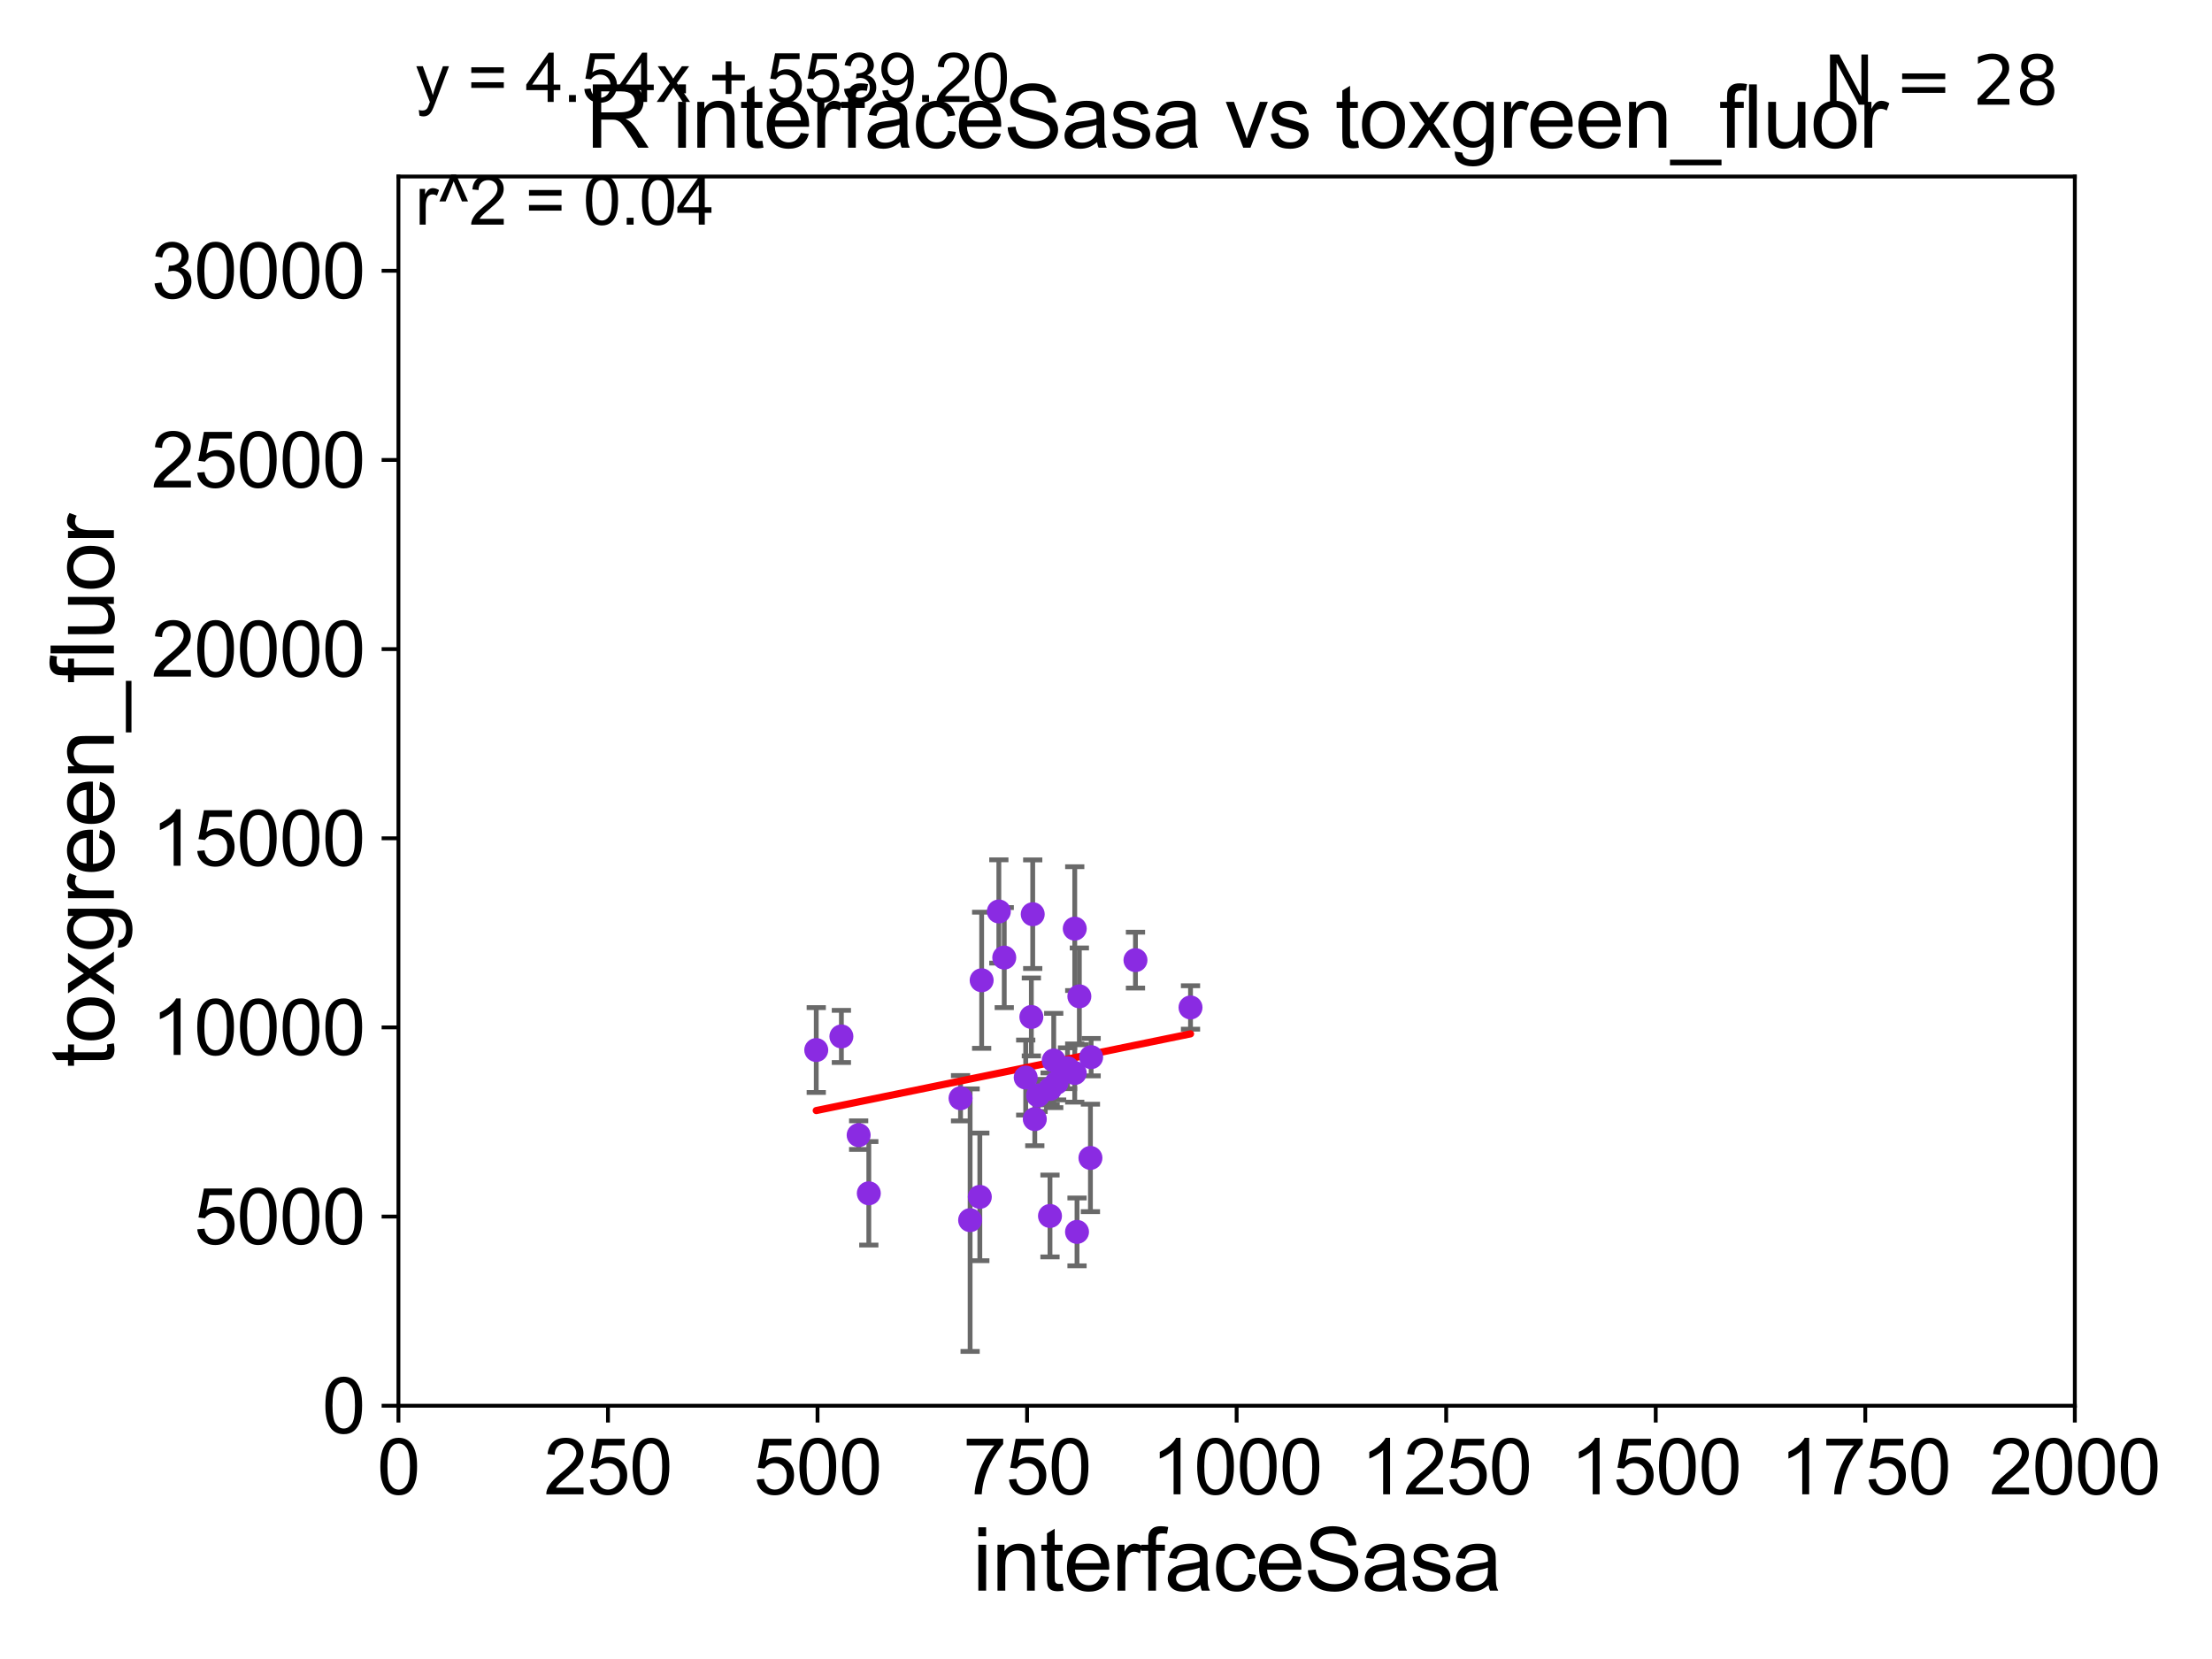 <?xml version="1.0" encoding="utf-8" standalone="no"?>
<!DOCTYPE svg PUBLIC "-//W3C//DTD SVG 1.1//EN"
  "http://www.w3.org/Graphics/SVG/1.1/DTD/svg11.dtd">
<svg xmlns:xlink="http://www.w3.org/1999/xlink" width="460.8pt" height="345.6pt" viewBox="0 0 460.8 345.6" xmlns="http://www.w3.org/2000/svg" version="1.1">
 <defs>
  <style type="text/css">*{stroke-linejoin: round; stroke-linecap: butt}</style>
 </defs>
 <g id="figure_1">
  <g id="patch_1">
   <path d="M 0 345.6 
L 460.8 345.6 
L 460.8 0 
L 0 0 
z
" style="fill: #ffffff"/>
  </g>
  <g id="axes_1">
   <g id="patch_2">
    <path d="M 83 292.84 
L 432.225 292.84 
L 432.225 36.775 
L 83 36.775 
z
" style="fill: #ffffff"/>
   </g>
   <g id="PathCollection_1">
    <defs>
     <path id="m1c6cd715e8" d="M 0 1.118 
C 0.297 1.118 0.581 1 0.791 0.791 
C 1 0.581 1.118 0.297 1.118 0 
C 1.118 -0.297 1 -0.581 0.791 -0.791 
C 0.581 -1 0.297 -1.118 0 -1.118 
C -0.297 -1.118 -0.581 -1 -0.791 -0.791 
C -1 -0.581 -1.118 -0.297 -1.118 0 
C -1.118 0.297 -1 0.581 -0.791 0.791 
C -0.581 1 -0.297 1.118 0 1.118 
z
" style="stroke: #8a2be2"/>
    </defs>
    <g clip-path="url(#p924f2d50e4)">
     <use xlink:href="#m1c6cd715e8" x="213.675" y="224.473" style="fill: #8a2be2; stroke: #8a2be2"/>
     <use xlink:href="#m1c6cd715e8" x="216.245" y="228.204" style="fill: #8a2be2; stroke: #8a2be2"/>
     <use xlink:href="#m1c6cd715e8" x="180.989" y="248.589" style="fill: #8a2be2; stroke: #8a2be2"/>
     <use xlink:href="#m1c6cd715e8" x="178.873" y="236.467" style="fill: #8a2be2; stroke: #8a2be2"/>
     <use xlink:href="#m1c6cd715e8" x="224.85" y="207.556" style="fill: #8a2be2; stroke: #8a2be2"/>
     <use xlink:href="#m1c6cd715e8" x="227.157" y="241.217" style="fill: #8a2be2; stroke: #8a2be2"/>
     <use xlink:href="#m1c6cd715e8" x="218.732" y="253.311" style="fill: #8a2be2; stroke: #8a2be2"/>
     <use xlink:href="#m1c6cd715e8" x="222.384" y="222.533" style="fill: #8a2be2; stroke: #8a2be2"/>
     <use xlink:href="#m1c6cd715e8" x="204.497" y="204.207" style="fill: #8a2be2; stroke: #8a2be2"/>
     <use xlink:href="#m1c6cd715e8" x="236.539" y="200.013" style="fill: #8a2be2; stroke: #8a2be2"/>
     <use xlink:href="#m1c6cd715e8" x="248.005" y="209.873" style="fill: #8a2be2; stroke: #8a2be2"/>
     <use xlink:href="#m1c6cd715e8" x="224.363" y="256.626" style="fill: #8a2be2; stroke: #8a2be2"/>
     <use xlink:href="#m1c6cd715e8" x="170.041" y="218.743" style="fill: #8a2be2; stroke: #8a2be2"/>
     <use xlink:href="#m1c6cd715e8" x="209.205" y="199.482" style="fill: #8a2be2; stroke: #8a2be2"/>
     <use xlink:href="#m1c6cd715e8" x="215.135" y="190.445" style="fill: #8a2be2; stroke: #8a2be2"/>
     <use xlink:href="#m1c6cd715e8" x="223.886" y="223.53" style="fill: #8a2be2; stroke: #8a2be2"/>
     <use xlink:href="#m1c6cd715e8" x="175.276" y="215.907" style="fill: #8a2be2; stroke: #8a2be2"/>
     <use xlink:href="#m1c6cd715e8" x="223.89" y="193.452" style="fill: #8a2be2; stroke: #8a2be2"/>
     <use xlink:href="#m1c6cd715e8" x="204.115" y="249.331" style="fill: #8a2be2; stroke: #8a2be2"/>
     <use xlink:href="#m1c6cd715e8" x="227.303" y="220.224" style="fill: #8a2be2; stroke: #8a2be2"/>
     <use xlink:href="#m1c6cd715e8" x="220.113" y="225.55" style="fill: #8a2be2; stroke: #8a2be2"/>
     <use xlink:href="#m1c6cd715e8" x="202.094" y="254.18" style="fill: #8a2be2; stroke: #8a2be2"/>
     <use xlink:href="#m1c6cd715e8" x="200.099" y="228.781" style="fill: #8a2be2; stroke: #8a2be2"/>
     <use xlink:href="#m1c6cd715e8" x="219.51" y="220.921" style="fill: #8a2be2; stroke: #8a2be2"/>
     <use xlink:href="#m1c6cd715e8" x="208.078" y="189.876" style="fill: #8a2be2; stroke: #8a2be2"/>
     <use xlink:href="#m1c6cd715e8" x="215.568" y="233.126" style="fill: #8a2be2; stroke: #8a2be2"/>
     <use xlink:href="#m1c6cd715e8" x="214.85" y="211.851" style="fill: #8a2be2; stroke: #8a2be2"/>
     <use xlink:href="#m1c6cd715e8" x="218.759" y="226.84" style="fill: #8a2be2; stroke: #8a2be2"/>
    </g>
   </g>
   <g id="matplotlib.axis_1">
    <g id="xtick_1">
     <g id="line2d_1">
      <defs>
       <path id="m8702ef063b" d="M 0 0 
L 0 3.5 
" style="stroke: #000000; stroke-width: 0.8"/>
      </defs>
      <g>
       <use xlink:href="#m8702ef063b" x="83" y="292.84" style="stroke: #000000; stroke-width: 0.8"/>
      </g>
     </g>
     <g id="text_1">
      <!-- 0 -->
      <g transform="translate(78.551 311.293)scale(0.16 -0.16)">
       <defs>
        <path id="ArialMT-30" d="M 266 2259 
Q 266 3072 433 3567 
Q 600 4063 929 4331 
Q 1259 4600 1759 4600 
Q 2128 4600 2406 4451 
Q 2684 4303 2865 4023 
Q 3047 3744 3150 3342 
Q 3253 2941 3253 2259 
Q 3253 1453 3087 958 
Q 2922 463 2592 192 
Q 2263 -78 1759 -78 
Q 1097 -78 719 397 
Q 266 969 266 2259 
z
M 844 2259 
Q 844 1131 1108 757 
Q 1372 384 1759 384 
Q 2147 384 2411 759 
Q 2675 1134 2675 2259 
Q 2675 3391 2411 3762 
Q 2147 4134 1753 4134 
Q 1366 4134 1134 3806 
Q 844 3388 844 2259 
z
" transform="scale(0.016)"/>
       </defs>
       <use xlink:href="#ArialMT-30"/>
      </g>
     </g>
    </g>
    <g id="xtick_2">
     <g id="line2d_2">
      <g>
       <use xlink:href="#m8702ef063b" x="126.653" y="292.84" style="stroke: #000000; stroke-width: 0.8"/>
      </g>
     </g>
     <g id="text_2">
      <!-- 250 -->
      <g transform="translate(113.307 311.293)scale(0.16 -0.16)">
       <defs>
        <path id="ArialMT-32" d="M 3222 541 
L 3222 0 
L 194 0 
Q 188 203 259 391 
Q 375 700 629 1000 
Q 884 1300 1366 1694 
Q 2113 2306 2375 2664 
Q 2638 3022 2638 3341 
Q 2638 3675 2398 3904 
Q 2159 4134 1775 4134 
Q 1369 4134 1125 3890 
Q 881 3647 878 3216 
L 300 3275 
Q 359 3922 746 4261 
Q 1134 4600 1788 4600 
Q 2447 4600 2831 4234 
Q 3216 3869 3216 3328 
Q 3216 3053 3103 2787 
Q 2991 2522 2730 2228 
Q 2469 1934 1863 1422 
Q 1356 997 1212 845 
Q 1069 694 975 541 
L 3222 541 
z
" transform="scale(0.016)"/>
        <path id="ArialMT-35" d="M 266 1200 
L 856 1250 
Q 922 819 1161 601 
Q 1400 384 1738 384 
Q 2144 384 2425 690 
Q 2706 997 2706 1503 
Q 2706 1984 2436 2262 
Q 2166 2541 1728 2541 
Q 1456 2541 1237 2417 
Q 1019 2294 894 2097 
L 366 2166 
L 809 4519 
L 3088 4519 
L 3088 3981 
L 1259 3981 
L 1013 2750 
Q 1425 3038 1878 3038 
Q 2478 3038 2890 2622 
Q 3303 2206 3303 1553 
Q 3303 931 2941 478 
Q 2500 -78 1738 -78 
Q 1113 -78 717 272 
Q 322 622 266 1200 
z
" transform="scale(0.016)"/>
       </defs>
       <use xlink:href="#ArialMT-32"/>
       <use xlink:href="#ArialMT-35" x="55.615"/>
       <use xlink:href="#ArialMT-30" x="111.23"/>
      </g>
     </g>
    </g>
    <g id="xtick_3">
     <g id="line2d_3">
      <g>
       <use xlink:href="#m8702ef063b" x="170.306" y="292.84" style="stroke: #000000; stroke-width: 0.8"/>
      </g>
     </g>
     <g id="text_3">
      <!-- 500 -->
      <g transform="translate(156.96 311.293)scale(0.16 -0.16)">
       <use xlink:href="#ArialMT-35"/>
       <use xlink:href="#ArialMT-30" x="55.615"/>
       <use xlink:href="#ArialMT-30" x="111.23"/>
      </g>
     </g>
    </g>
    <g id="xtick_4">
     <g id="line2d_4">
      <g>
       <use xlink:href="#m8702ef063b" x="213.959" y="292.84" style="stroke: #000000; stroke-width: 0.8"/>
      </g>
     </g>
     <g id="text_4">
      <!-- 750 -->
      <g transform="translate(200.613 311.293)scale(0.16 -0.16)">
       <defs>
        <path id="ArialMT-37" d="M 303 3981 
L 303 4522 
L 3269 4522 
L 3269 4084 
Q 2831 3619 2401 2847 
Q 1972 2075 1738 1259 
Q 1569 684 1522 0 
L 944 0 
Q 953 541 1156 1306 
Q 1359 2072 1739 2783 
Q 2119 3494 2547 3981 
L 303 3981 
z
" transform="scale(0.016)"/>
       </defs>
       <use xlink:href="#ArialMT-37"/>
       <use xlink:href="#ArialMT-35" x="55.615"/>
       <use xlink:href="#ArialMT-30" x="111.23"/>
      </g>
     </g>
    </g>
    <g id="xtick_5">
     <g id="line2d_5">
      <g>
       <use xlink:href="#m8702ef063b" x="257.613" y="292.84" style="stroke: #000000; stroke-width: 0.8"/>
      </g>
     </g>
     <g id="text_5">
      <!-- 1000 -->
      <g transform="translate(239.817 311.293)scale(0.16 -0.16)">
       <defs>
        <path id="ArialMT-31" d="M 2384 0 
L 1822 0 
L 1822 3584 
Q 1619 3391 1289 3197 
Q 959 3003 697 2906 
L 697 3450 
Q 1169 3672 1522 3987 
Q 1875 4303 2022 4600 
L 2384 4600 
L 2384 0 
z
" transform="scale(0.016)"/>
       </defs>
       <use xlink:href="#ArialMT-31"/>
       <use xlink:href="#ArialMT-30" x="55.615"/>
       <use xlink:href="#ArialMT-30" x="111.23"/>
       <use xlink:href="#ArialMT-30" x="166.846"/>
      </g>
     </g>
    </g>
    <g id="xtick_6">
     <g id="line2d_6">
      <g>
       <use xlink:href="#m8702ef063b" x="301.266" y="292.84" style="stroke: #000000; stroke-width: 0.8"/>
      </g>
     </g>
     <g id="text_6">
      <!-- 1250 -->
      <g transform="translate(283.471 311.293)scale(0.16 -0.16)">
       <use xlink:href="#ArialMT-31"/>
       <use xlink:href="#ArialMT-32" x="55.615"/>
       <use xlink:href="#ArialMT-35" x="111.23"/>
       <use xlink:href="#ArialMT-30" x="166.846"/>
      </g>
     </g>
    </g>
    <g id="xtick_7">
     <g id="line2d_7">
      <g>
       <use xlink:href="#m8702ef063b" x="344.919" y="292.84" style="stroke: #000000; stroke-width: 0.8"/>
      </g>
     </g>
     <g id="text_7">
      <!-- 1500 -->
      <g transform="translate(327.124 311.293)scale(0.16 -0.16)">
       <use xlink:href="#ArialMT-31"/>
       <use xlink:href="#ArialMT-35" x="55.615"/>
       <use xlink:href="#ArialMT-30" x="111.23"/>
       <use xlink:href="#ArialMT-30" x="166.846"/>
      </g>
     </g>
    </g>
    <g id="xtick_8">
     <g id="line2d_8">
      <g>
       <use xlink:href="#m8702ef063b" x="388.572" y="292.84" style="stroke: #000000; stroke-width: 0.8"/>
      </g>
     </g>
     <g id="text_8">
      <!-- 1750 -->
      <g transform="translate(370.777 311.293)scale(0.16 -0.16)">
       <use xlink:href="#ArialMT-31"/>
       <use xlink:href="#ArialMT-37" x="55.615"/>
       <use xlink:href="#ArialMT-35" x="111.23"/>
       <use xlink:href="#ArialMT-30" x="166.846"/>
      </g>
     </g>
    </g>
    <g id="xtick_9">
     <g id="line2d_9">
      <g>
       <use xlink:href="#m8702ef063b" x="432.225" y="292.84" style="stroke: #000000; stroke-width: 0.8"/>
      </g>
     </g>
     <g id="text_9">
      <!-- 2000 -->
      <g transform="translate(414.43 311.293)scale(0.16 -0.16)">
       <use xlink:href="#ArialMT-32"/>
       <use xlink:href="#ArialMT-30" x="55.615"/>
       <use xlink:href="#ArialMT-30" x="111.23"/>
       <use xlink:href="#ArialMT-30" x="166.846"/>
      </g>
     </g>
    </g>
    <g id="text_10">
     <!-- interfaceSasa -->
     <g transform="translate(202.583 331.357)scale(0.18 -0.18)">
      <defs>
       <path id="ArialMT-69" d="M 425 3934 
L 425 4581 
L 988 4581 
L 988 3934 
L 425 3934 
z
M 425 0 
L 425 3319 
L 988 3319 
L 988 0 
L 425 0 
z
" transform="scale(0.016)"/>
       <path id="ArialMT-6e" d="M 422 0 
L 422 3319 
L 928 3319 
L 928 2847 
Q 1294 3394 1984 3394 
Q 2284 3394 2536 3286 
Q 2788 3178 2913 3003 
Q 3038 2828 3088 2588 
Q 3119 2431 3119 2041 
L 3119 0 
L 2556 0 
L 2556 2019 
Q 2556 2363 2490 2533 
Q 2425 2703 2258 2804 
Q 2091 2906 1866 2906 
Q 1506 2906 1245 2678 
Q 984 2450 984 1813 
L 984 0 
L 422 0 
z
" transform="scale(0.016)"/>
       <path id="ArialMT-74" d="M 1650 503 
L 1731 6 
Q 1494 -44 1306 -44 
Q 1000 -44 831 53 
Q 663 150 594 308 
Q 525 466 525 972 
L 525 2881 
L 113 2881 
L 113 3319 
L 525 3319 
L 525 4141 
L 1084 4478 
L 1084 3319 
L 1650 3319 
L 1650 2881 
L 1084 2881 
L 1084 941 
Q 1084 700 1114 631 
Q 1144 563 1211 522 
Q 1278 481 1403 481 
Q 1497 481 1650 503 
z
" transform="scale(0.016)"/>
       <path id="ArialMT-65" d="M 2694 1069 
L 3275 997 
Q 3138 488 2766 206 
Q 2394 -75 1816 -75 
Q 1088 -75 661 373 
Q 234 822 234 1631 
Q 234 2469 665 2931 
Q 1097 3394 1784 3394 
Q 2450 3394 2872 2941 
Q 3294 2488 3294 1666 
Q 3294 1616 3291 1516 
L 816 1516 
Q 847 969 1125 678 
Q 1403 388 1819 388 
Q 2128 388 2347 550 
Q 2566 713 2694 1069 
z
M 847 1978 
L 2700 1978 
Q 2663 2397 2488 2606 
Q 2219 2931 1791 2931 
Q 1403 2931 1139 2672 
Q 875 2413 847 1978 
z
" transform="scale(0.016)"/>
       <path id="ArialMT-72" d="M 416 0 
L 416 3319 
L 922 3319 
L 922 2816 
Q 1116 3169 1280 3281 
Q 1444 3394 1641 3394 
Q 1925 3394 2219 3213 
L 2025 2691 
Q 1819 2813 1613 2813 
Q 1428 2813 1281 2702 
Q 1134 2591 1072 2394 
Q 978 2094 978 1738 
L 978 0 
L 416 0 
z
" transform="scale(0.016)"/>
       <path id="ArialMT-66" d="M 556 0 
L 556 2881 
L 59 2881 
L 59 3319 
L 556 3319 
L 556 3672 
Q 556 4006 616 4169 
Q 697 4388 901 4523 
Q 1106 4659 1475 4659 
Q 1713 4659 2000 4603 
L 1916 4113 
Q 1741 4144 1584 4144 
Q 1328 4144 1222 4034 
Q 1116 3925 1116 3625 
L 1116 3319 
L 1763 3319 
L 1763 2881 
L 1116 2881 
L 1116 0 
L 556 0 
z
" transform="scale(0.016)"/>
       <path id="ArialMT-61" d="M 2588 409 
Q 2275 144 1986 34 
Q 1697 -75 1366 -75 
Q 819 -75 525 192 
Q 231 459 231 875 
Q 231 1119 342 1320 
Q 453 1522 633 1644 
Q 813 1766 1038 1828 
Q 1203 1872 1538 1913 
Q 2219 1994 2541 2106 
Q 2544 2222 2544 2253 
Q 2544 2597 2384 2738 
Q 2169 2928 1744 2928 
Q 1347 2928 1158 2789 
Q 969 2650 878 2297 
L 328 2372 
Q 403 2725 575 2942 
Q 747 3159 1072 3276 
Q 1397 3394 1825 3394 
Q 2250 3394 2515 3294 
Q 2781 3194 2906 3042 
Q 3031 2891 3081 2659 
Q 3109 2516 3109 2141 
L 3109 1391 
Q 3109 606 3145 398 
Q 3181 191 3288 0 
L 2700 0 
Q 2613 175 2588 409 
z
M 2541 1666 
Q 2234 1541 1622 1453 
Q 1275 1403 1131 1340 
Q 988 1278 909 1158 
Q 831 1038 831 891 
Q 831 666 1001 516 
Q 1172 366 1500 366 
Q 1825 366 2078 508 
Q 2331 650 2450 897 
Q 2541 1088 2541 1459 
L 2541 1666 
z
" transform="scale(0.016)"/>
       <path id="ArialMT-63" d="M 2588 1216 
L 3141 1144 
Q 3050 572 2676 248 
Q 2303 -75 1759 -75 
Q 1078 -75 664 370 
Q 250 816 250 1647 
Q 250 2184 428 2587 
Q 606 2991 970 3192 
Q 1334 3394 1763 3394 
Q 2303 3394 2647 3120 
Q 2991 2847 3088 2344 
L 2541 2259 
Q 2463 2594 2264 2762 
Q 2066 2931 1784 2931 
Q 1359 2931 1093 2626 
Q 828 2322 828 1663 
Q 828 994 1084 691 
Q 1341 388 1753 388 
Q 2084 388 2306 591 
Q 2528 794 2588 1216 
z
" transform="scale(0.016)"/>
       <path id="ArialMT-53" d="M 288 1472 
L 859 1522 
Q 900 1178 1048 958 
Q 1197 738 1509 602 
Q 1822 466 2213 466 
Q 2559 466 2825 569 
Q 3091 672 3220 851 
Q 3350 1031 3350 1244 
Q 3350 1459 3225 1620 
Q 3100 1781 2813 1891 
Q 2628 1963 1997 2114 
Q 1366 2266 1113 2400 
Q 784 2572 623 2826 
Q 463 3081 463 3397 
Q 463 3744 659 4045 
Q 856 4347 1234 4503 
Q 1613 4659 2075 4659 
Q 2584 4659 2973 4495 
Q 3363 4331 3572 4012 
Q 3781 3694 3797 3291 
L 3216 3247 
Q 3169 3681 2898 3903 
Q 2628 4125 2100 4125 
Q 1550 4125 1298 3923 
Q 1047 3722 1047 3438 
Q 1047 3191 1225 3031 
Q 1400 2872 2139 2705 
Q 2878 2538 3153 2413 
Q 3553 2228 3743 1945 
Q 3934 1663 3934 1294 
Q 3934 928 3725 604 
Q 3516 281 3123 101 
Q 2731 -78 2241 -78 
Q 1619 -78 1198 103 
Q 778 284 539 648 
Q 300 1013 288 1472 
z
" transform="scale(0.016)"/>
       <path id="ArialMT-73" d="M 197 991 
L 753 1078 
Q 800 744 1014 566 
Q 1228 388 1613 388 
Q 2000 388 2187 545 
Q 2375 703 2375 916 
Q 2375 1106 2209 1216 
Q 2094 1291 1634 1406 
Q 1016 1563 777 1677 
Q 538 1791 414 1992 
Q 291 2194 291 2438 
Q 291 2659 392 2848 
Q 494 3038 669 3163 
Q 800 3259 1026 3326 
Q 1253 3394 1513 3394 
Q 1903 3394 2198 3281 
Q 2494 3169 2634 2976 
Q 2775 2784 2828 2463 
L 2278 2388 
Q 2241 2644 2061 2787 
Q 1881 2931 1553 2931 
Q 1166 2931 1000 2803 
Q 834 2675 834 2503 
Q 834 2394 903 2306 
Q 972 2216 1119 2156 
Q 1203 2125 1616 2013 
Q 2213 1853 2448 1751 
Q 2684 1650 2818 1456 
Q 2953 1263 2953 975 
Q 2953 694 2789 445 
Q 2625 197 2315 61 
Q 2006 -75 1616 -75 
Q 969 -75 630 194 
Q 291 463 197 991 
z
" transform="scale(0.016)"/>
      </defs>
      <use xlink:href="#ArialMT-69"/>
      <use xlink:href="#ArialMT-6e" x="22.217"/>
      <use xlink:href="#ArialMT-74" x="77.832"/>
      <use xlink:href="#ArialMT-65" x="105.615"/>
      <use xlink:href="#ArialMT-72" x="161.23"/>
      <use xlink:href="#ArialMT-66" x="194.531"/>
      <use xlink:href="#ArialMT-61" x="222.314"/>
      <use xlink:href="#ArialMT-63" x="277.93"/>
      <use xlink:href="#ArialMT-65" x="327.93"/>
      <use xlink:href="#ArialMT-53" x="383.545"/>
      <use xlink:href="#ArialMT-61" x="450.244"/>
      <use xlink:href="#ArialMT-73" x="505.859"/>
      <use xlink:href="#ArialMT-61" x="555.859"/>
     </g>
    </g>
   </g>
   <g id="matplotlib.axis_2">
    <g id="ytick_1">
     <g id="line2d_10">
      <defs>
       <path id="mcf2564fe99" d="M 0 0 
L -3.5 0 
" style="stroke: #000000; stroke-width: 0.8"/>
      </defs>
      <g>
       <use xlink:href="#mcf2564fe99" x="83" y="292.84" style="stroke: #000000; stroke-width: 0.8"/>
      </g>
     </g>
     <g id="text_11">
      <!-- 0 -->
      <g transform="translate(67.103 298.566)scale(0.16 -0.16)">
       <use xlink:href="#ArialMT-30"/>
      </g>
     </g>
    </g>
    <g id="ytick_2">
     <g id="line2d_11">
      <g>
       <use xlink:href="#mcf2564fe99" x="83" y="253.435" style="stroke: #000000; stroke-width: 0.8"/>
      </g>
     </g>
     <g id="text_12">
      <!-- 5000 -->
      <g transform="translate(40.41 259.162)scale(0.16 -0.16)">
       <use xlink:href="#ArialMT-35"/>
       <use xlink:href="#ArialMT-30" x="55.615"/>
       <use xlink:href="#ArialMT-30" x="111.23"/>
       <use xlink:href="#ArialMT-30" x="166.846"/>
      </g>
     </g>
    </g>
    <g id="ytick_3">
     <g id="line2d_12">
      <g>
       <use xlink:href="#mcf2564fe99" x="83" y="214.031" style="stroke: #000000; stroke-width: 0.8"/>
      </g>
     </g>
     <g id="text_13">
      <!-- 10000 -->
      <g transform="translate(31.512 219.757)scale(0.16 -0.16)">
       <use xlink:href="#ArialMT-31"/>
       <use xlink:href="#ArialMT-30" x="55.615"/>
       <use xlink:href="#ArialMT-30" x="111.23"/>
       <use xlink:href="#ArialMT-30" x="166.846"/>
       <use xlink:href="#ArialMT-30" x="222.461"/>
      </g>
     </g>
    </g>
    <g id="ytick_4">
     <g id="line2d_13">
      <g>
       <use xlink:href="#mcf2564fe99" x="83" y="174.626" style="stroke: #000000; stroke-width: 0.8"/>
      </g>
     </g>
     <g id="text_14">
      <!-- 15000 -->
      <g transform="translate(31.512 180.352)scale(0.16 -0.16)">
       <use xlink:href="#ArialMT-31"/>
       <use xlink:href="#ArialMT-35" x="55.615"/>
       <use xlink:href="#ArialMT-30" x="111.23"/>
       <use xlink:href="#ArialMT-30" x="166.846"/>
       <use xlink:href="#ArialMT-30" x="222.461"/>
      </g>
     </g>
    </g>
    <g id="ytick_5">
     <g id="line2d_14">
      <g>
       <use xlink:href="#mcf2564fe99" x="83" y="135.221" style="stroke: #000000; stroke-width: 0.8"/>
      </g>
     </g>
     <g id="text_15">
      <!-- 20000 -->
      <g transform="translate(31.512 140.948)scale(0.16 -0.16)">
       <use xlink:href="#ArialMT-32"/>
       <use xlink:href="#ArialMT-30" x="55.615"/>
       <use xlink:href="#ArialMT-30" x="111.23"/>
       <use xlink:href="#ArialMT-30" x="166.846"/>
       <use xlink:href="#ArialMT-30" x="222.461"/>
      </g>
     </g>
    </g>
    <g id="ytick_6">
     <g id="line2d_15">
      <g>
       <use xlink:href="#mcf2564fe99" x="83" y="95.817" style="stroke: #000000; stroke-width: 0.8"/>
      </g>
     </g>
     <g id="text_16">
      <!-- 25000 -->
      <g transform="translate(31.512 101.543)scale(0.16 -0.16)">
       <use xlink:href="#ArialMT-32"/>
       <use xlink:href="#ArialMT-35" x="55.615"/>
       <use xlink:href="#ArialMT-30" x="111.23"/>
       <use xlink:href="#ArialMT-30" x="166.846"/>
       <use xlink:href="#ArialMT-30" x="222.461"/>
      </g>
     </g>
    </g>
    <g id="ytick_7">
     <g id="line2d_16">
      <g>
       <use xlink:href="#mcf2564fe99" x="83" y="56.412" style="stroke: #000000; stroke-width: 0.8"/>
      </g>
     </g>
     <g id="text_17">
      <!-- 30000 -->
      <g transform="translate(31.512 62.138)scale(0.16 -0.16)">
       <defs>
        <path id="ArialMT-33" d="M 269 1209 
L 831 1284 
Q 928 806 1161 595 
Q 1394 384 1728 384 
Q 2125 384 2398 659 
Q 2672 934 2672 1341 
Q 2672 1728 2419 1979 
Q 2166 2231 1775 2231 
Q 1616 2231 1378 2169 
L 1441 2663 
Q 1497 2656 1531 2656 
Q 1891 2656 2178 2843 
Q 2466 3031 2466 3422 
Q 2466 3731 2256 3934 
Q 2047 4138 1716 4138 
Q 1388 4138 1169 3931 
Q 950 3725 888 3313 
L 325 3413 
Q 428 3978 793 4289 
Q 1159 4600 1703 4600 
Q 2078 4600 2393 4439 
Q 2709 4278 2876 4000 
Q 3044 3722 3044 3409 
Q 3044 3113 2884 2869 
Q 2725 2625 2413 2481 
Q 2819 2388 3044 2092 
Q 3269 1797 3269 1353 
Q 3269 753 2831 336 
Q 2394 -81 1725 -81 
Q 1122 -81 723 278 
Q 325 638 269 1209 
z
" transform="scale(0.016)"/>
       </defs>
       <use xlink:href="#ArialMT-33"/>
       <use xlink:href="#ArialMT-30" x="55.615"/>
       <use xlink:href="#ArialMT-30" x="111.23"/>
       <use xlink:href="#ArialMT-30" x="166.846"/>
       <use xlink:href="#ArialMT-30" x="222.461"/>
      </g>
     </g>
    </g>
    <g id="text_18">
     <!-- toxgreen_fluor -->
     <g transform="translate(23.724 222.34)rotate(-90)scale(0.18 -0.18)">
      <defs>
       <path id="ArialMT-6f" d="M 213 1659 
Q 213 2581 725 3025 
Q 1153 3394 1769 3394 
Q 2453 3394 2887 2945 
Q 3322 2497 3322 1706 
Q 3322 1066 3130 698 
Q 2938 331 2570 128 
Q 2203 -75 1769 -75 
Q 1072 -75 642 372 
Q 213 819 213 1659 
z
M 791 1659 
Q 791 1022 1069 705 
Q 1347 388 1769 388 
Q 2188 388 2466 706 
Q 2744 1025 2744 1678 
Q 2744 2294 2464 2611 
Q 2184 2928 1769 2928 
Q 1347 2928 1069 2612 
Q 791 2297 791 1659 
z
" transform="scale(0.016)"/>
       <path id="ArialMT-78" d="M 47 0 
L 1259 1725 
L 138 3319 
L 841 3319 
L 1350 2541 
Q 1494 2319 1581 2169 
Q 1719 2375 1834 2534 
L 2394 3319 
L 3066 3319 
L 1919 1756 
L 3153 0 
L 2463 0 
L 1781 1031 
L 1600 1309 
L 728 0 
L 47 0 
z
" transform="scale(0.016)"/>
       <path id="ArialMT-67" d="M 319 -275 
L 866 -356 
Q 900 -609 1056 -725 
Q 1266 -881 1628 -881 
Q 2019 -881 2231 -725 
Q 2444 -569 2519 -288 
Q 2563 -116 2559 434 
Q 2191 0 1641 0 
Q 956 0 581 494 
Q 206 988 206 1678 
Q 206 2153 378 2554 
Q 550 2956 876 3175 
Q 1203 3394 1644 3394 
Q 2231 3394 2613 2919 
L 2613 3319 
L 3131 3319 
L 3131 450 
Q 3131 -325 2973 -648 
Q 2816 -972 2473 -1159 
Q 2131 -1347 1631 -1347 
Q 1038 -1347 672 -1080 
Q 306 -813 319 -275 
z
M 784 1719 
Q 784 1066 1043 766 
Q 1303 466 1694 466 
Q 2081 466 2343 764 
Q 2606 1063 2606 1700 
Q 2606 2309 2336 2618 
Q 2066 2928 1684 2928 
Q 1309 2928 1046 2623 
Q 784 2319 784 1719 
z
" transform="scale(0.016)"/>
       <path id="ArialMT-5f" d="M -97 -1272 
L -97 -866 
L 3631 -866 
L 3631 -1272 
L -97 -1272 
z
" transform="scale(0.016)"/>
       <path id="ArialMT-6c" d="M 409 0 
L 409 4581 
L 972 4581 
L 972 0 
L 409 0 
z
" transform="scale(0.016)"/>
       <path id="ArialMT-75" d="M 2597 0 
L 2597 488 
Q 2209 -75 1544 -75 
Q 1250 -75 995 37 
Q 741 150 617 320 
Q 494 491 444 738 
Q 409 903 409 1263 
L 409 3319 
L 972 3319 
L 972 1478 
Q 972 1038 1006 884 
Q 1059 663 1231 536 
Q 1403 409 1656 409 
Q 1909 409 2131 539 
Q 2353 669 2445 892 
Q 2538 1116 2538 1541 
L 2538 3319 
L 3100 3319 
L 3100 0 
L 2597 0 
z
" transform="scale(0.016)"/>
      </defs>
      <use xlink:href="#ArialMT-74"/>
      <use xlink:href="#ArialMT-6f" x="27.783"/>
      <use xlink:href="#ArialMT-78" x="83.398"/>
      <use xlink:href="#ArialMT-67" x="133.398"/>
      <use xlink:href="#ArialMT-72" x="189.014"/>
      <use xlink:href="#ArialMT-65" x="222.314"/>
      <use xlink:href="#ArialMT-65" x="277.93"/>
      <use xlink:href="#ArialMT-6e" x="333.545"/>
      <use xlink:href="#ArialMT-5f" x="389.16"/>
      <use xlink:href="#ArialMT-66" x="444.775"/>
      <use xlink:href="#ArialMT-6c" x="472.559"/>
      <use xlink:href="#ArialMT-75" x="494.775"/>
      <use xlink:href="#ArialMT-6f" x="550.391"/>
      <use xlink:href="#ArialMT-72" x="606.006"/>
     </g>
    </g>
   </g>
   <g id="LineCollection_1">
    <path d="M 213.675 232.284 
L 213.675 216.661 
" clip-path="url(#p924f2d50e4)" style="fill: none; stroke: #696969"/>
    <path d="M 216.245 231.551 
L 216.245 224.856 
" clip-path="url(#p924f2d50e4)" style="fill: none; stroke: #696969"/>
    <path d="M 180.989 259.368 
L 180.989 237.81 
" clip-path="url(#p924f2d50e4)" style="fill: none; stroke: #696969"/>
    <path d="M 178.873 239.446 
L 178.873 233.487 
" clip-path="url(#p924f2d50e4)" style="fill: none; stroke: #696969"/>
    <path d="M 224.85 217.632 
L 224.85 197.481 
" clip-path="url(#p924f2d50e4)" style="fill: none; stroke: #696969"/>
    <path d="M 227.157 252.408 
L 227.157 230.026 
" clip-path="url(#p924f2d50e4)" style="fill: none; stroke: #696969"/>
    <path d="M 218.732 261.842 
L 218.732 244.78 
" clip-path="url(#p924f2d50e4)" style="fill: none; stroke: #696969"/>
    <path d="M 222.384 226.79 
L 222.384 218.276 
" clip-path="url(#p924f2d50e4)" style="fill: none; stroke: #696969"/>
    <path d="M 204.497 218.383 
L 204.497 190.03 
" clip-path="url(#p924f2d50e4)" style="fill: none; stroke: #696969"/>
    <path d="M 236.539 205.828 
L 236.539 194.197 
" clip-path="url(#p924f2d50e4)" style="fill: none; stroke: #696969"/>
    <path d="M 248.005 214.397 
L 248.005 205.349 
" clip-path="url(#p924f2d50e4)" style="fill: none; stroke: #696969"/>
    <path d="M 224.363 263.694 
L 224.363 249.559 
" clip-path="url(#p924f2d50e4)" style="fill: none; stroke: #696969"/>
    <path d="M 170.041 227.581 
L 170.041 209.904 
" clip-path="url(#p924f2d50e4)" style="fill: none; stroke: #696969"/>
    <path d="M 209.205 209.902 
L 209.205 189.062 
" clip-path="url(#p924f2d50e4)" style="fill: none; stroke: #696969"/>
    <path d="M 215.135 201.757 
L 215.135 179.134 
" clip-path="url(#p924f2d50e4)" style="fill: none; stroke: #696969"/>
    <path d="M 223.886 229.592 
L 223.886 217.468 
" clip-path="url(#p924f2d50e4)" style="fill: none; stroke: #696969"/>
    <path d="M 175.276 221.336 
L 175.276 210.478 
" clip-path="url(#p924f2d50e4)" style="fill: none; stroke: #696969"/>
    <path d="M 223.89 206.349 
L 223.89 180.555 
" clip-path="url(#p924f2d50e4)" style="fill: none; stroke: #696969"/>
    <path d="M 204.115 262.625 
L 204.115 236.038 
" clip-path="url(#p924f2d50e4)" style="fill: none; stroke: #696969"/>
    <path d="M 227.303 224.12 
L 227.303 216.329 
" clip-path="url(#p924f2d50e4)" style="fill: none; stroke: #696969"/>
    <path d="M 220.113 229.131 
L 220.113 221.97 
" clip-path="url(#p924f2d50e4)" style="fill: none; stroke: #696969"/>
    <path d="M 202.094 281.524 
L 202.094 226.836 
" clip-path="url(#p924f2d50e4)" style="fill: none; stroke: #696969"/>
    <path d="M 200.099 233.502 
L 200.099 224.06 
" clip-path="url(#p924f2d50e4)" style="fill: none; stroke: #696969"/>
    <path d="M 219.51 230.739 
L 219.51 211.102 
" clip-path="url(#p924f2d50e4)" style="fill: none; stroke: #696969"/>
    <path d="M 208.078 200.635 
L 208.078 179.116 
" clip-path="url(#p924f2d50e4)" style="fill: none; stroke: #696969"/>
    <path d="M 215.568 238.673 
L 215.568 227.58 
" clip-path="url(#p924f2d50e4)" style="fill: none; stroke: #696969"/>
    <path d="M 214.85 219.968 
L 214.85 203.734 
" clip-path="url(#p924f2d50e4)" style="fill: none; stroke: #696969"/>
    <path d="M 218.759 230.165 
L 218.759 223.514 
" clip-path="url(#p924f2d50e4)" style="fill: none; stroke: #696969"/>
   </g>
   <g id="line2d_17">
    <defs>
     <path id="macf90ee770" d="M 2 0 
L -2 -0 
" style="stroke: #696969"/>
    </defs>
    <g clip-path="url(#p924f2d50e4)">
     <use xlink:href="#macf90ee770" x="213.675" y="232.284" style="fill: #696969; stroke: #696969"/>
     <use xlink:href="#macf90ee770" x="216.245" y="231.551" style="fill: #696969; stroke: #696969"/>
     <use xlink:href="#macf90ee770" x="180.989" y="259.368" style="fill: #696969; stroke: #696969"/>
     <use xlink:href="#macf90ee770" x="178.873" y="239.446" style="fill: #696969; stroke: #696969"/>
     <use xlink:href="#macf90ee770" x="224.85" y="217.632" style="fill: #696969; stroke: #696969"/>
     <use xlink:href="#macf90ee770" x="227.157" y="252.408" style="fill: #696969; stroke: #696969"/>
     <use xlink:href="#macf90ee770" x="218.732" y="261.842" style="fill: #696969; stroke: #696969"/>
     <use xlink:href="#macf90ee770" x="222.384" y="226.79" style="fill: #696969; stroke: #696969"/>
     <use xlink:href="#macf90ee770" x="204.497" y="218.383" style="fill: #696969; stroke: #696969"/>
     <use xlink:href="#macf90ee770" x="236.539" y="205.828" style="fill: #696969; stroke: #696969"/>
     <use xlink:href="#macf90ee770" x="248.005" y="214.397" style="fill: #696969; stroke: #696969"/>
     <use xlink:href="#macf90ee770" x="224.363" y="263.694" style="fill: #696969; stroke: #696969"/>
     <use xlink:href="#macf90ee770" x="170.041" y="227.581" style="fill: #696969; stroke: #696969"/>
     <use xlink:href="#macf90ee770" x="209.205" y="209.902" style="fill: #696969; stroke: #696969"/>
     <use xlink:href="#macf90ee770" x="215.135" y="201.757" style="fill: #696969; stroke: #696969"/>
     <use xlink:href="#macf90ee770" x="223.886" y="229.592" style="fill: #696969; stroke: #696969"/>
     <use xlink:href="#macf90ee770" x="175.276" y="221.336" style="fill: #696969; stroke: #696969"/>
     <use xlink:href="#macf90ee770" x="223.89" y="206.349" style="fill: #696969; stroke: #696969"/>
     <use xlink:href="#macf90ee770" x="204.115" y="262.625" style="fill: #696969; stroke: #696969"/>
     <use xlink:href="#macf90ee770" x="227.303" y="224.12" style="fill: #696969; stroke: #696969"/>
     <use xlink:href="#macf90ee770" x="220.113" y="229.131" style="fill: #696969; stroke: #696969"/>
     <use xlink:href="#macf90ee770" x="202.094" y="281.524" style="fill: #696969; stroke: #696969"/>
     <use xlink:href="#macf90ee770" x="200.099" y="233.502" style="fill: #696969; stroke: #696969"/>
     <use xlink:href="#macf90ee770" x="219.51" y="230.739" style="fill: #696969; stroke: #696969"/>
     <use xlink:href="#macf90ee770" x="208.078" y="200.635" style="fill: #696969; stroke: #696969"/>
     <use xlink:href="#macf90ee770" x="215.568" y="238.673" style="fill: #696969; stroke: #696969"/>
     <use xlink:href="#macf90ee770" x="214.85" y="219.968" style="fill: #696969; stroke: #696969"/>
     <use xlink:href="#macf90ee770" x="218.759" y="230.165" style="fill: #696969; stroke: #696969"/>
    </g>
   </g>
   <g id="line2d_18">
    <g clip-path="url(#p924f2d50e4)">
     <use xlink:href="#macf90ee770" x="213.675" y="216.661" style="fill: #696969; stroke: #696969"/>
     <use xlink:href="#macf90ee770" x="216.245" y="224.856" style="fill: #696969; stroke: #696969"/>
     <use xlink:href="#macf90ee770" x="180.989" y="237.81" style="fill: #696969; stroke: #696969"/>
     <use xlink:href="#macf90ee770" x="178.873" y="233.487" style="fill: #696969; stroke: #696969"/>
     <use xlink:href="#macf90ee770" x="224.85" y="197.481" style="fill: #696969; stroke: #696969"/>
     <use xlink:href="#macf90ee770" x="227.157" y="230.026" style="fill: #696969; stroke: #696969"/>
     <use xlink:href="#macf90ee770" x="218.732" y="244.78" style="fill: #696969; stroke: #696969"/>
     <use xlink:href="#macf90ee770" x="222.384" y="218.276" style="fill: #696969; stroke: #696969"/>
     <use xlink:href="#macf90ee770" x="204.497" y="190.03" style="fill: #696969; stroke: #696969"/>
     <use xlink:href="#macf90ee770" x="236.539" y="194.197" style="fill: #696969; stroke: #696969"/>
     <use xlink:href="#macf90ee770" x="248.005" y="205.349" style="fill: #696969; stroke: #696969"/>
     <use xlink:href="#macf90ee770" x="224.363" y="249.559" style="fill: #696969; stroke: #696969"/>
     <use xlink:href="#macf90ee770" x="170.041" y="209.904" style="fill: #696969; stroke: #696969"/>
     <use xlink:href="#macf90ee770" x="209.205" y="189.062" style="fill: #696969; stroke: #696969"/>
     <use xlink:href="#macf90ee770" x="215.135" y="179.134" style="fill: #696969; stroke: #696969"/>
     <use xlink:href="#macf90ee770" x="223.886" y="217.468" style="fill: #696969; stroke: #696969"/>
     <use xlink:href="#macf90ee770" x="175.276" y="210.478" style="fill: #696969; stroke: #696969"/>
     <use xlink:href="#macf90ee770" x="223.89" y="180.555" style="fill: #696969; stroke: #696969"/>
     <use xlink:href="#macf90ee770" x="204.115" y="236.038" style="fill: #696969; stroke: #696969"/>
     <use xlink:href="#macf90ee770" x="227.303" y="216.329" style="fill: #696969; stroke: #696969"/>
     <use xlink:href="#macf90ee770" x="220.113" y="221.97" style="fill: #696969; stroke: #696969"/>
     <use xlink:href="#macf90ee770" x="202.094" y="226.836" style="fill: #696969; stroke: #696969"/>
     <use xlink:href="#macf90ee770" x="200.099" y="224.06" style="fill: #696969; stroke: #696969"/>
     <use xlink:href="#macf90ee770" x="219.51" y="211.102" style="fill: #696969; stroke: #696969"/>
     <use xlink:href="#macf90ee770" x="208.078" y="179.116" style="fill: #696969; stroke: #696969"/>
     <use xlink:href="#macf90ee770" x="215.568" y="227.58" style="fill: #696969; stroke: #696969"/>
     <use xlink:href="#macf90ee770" x="214.85" y="203.734" style="fill: #696969; stroke: #696969"/>
     <use xlink:href="#macf90ee770" x="218.759" y="223.514" style="fill: #696969; stroke: #696969"/>
    </g>
   </g>
   <g id="line2d_19">
    <path d="M 213.675 222.407 
L 216.245 221.88 
L 180.989 229.105 
L 178.873 229.539 
L 224.85 220.116 
L 227.157 219.644 
L 218.732 221.37 
L 222.384 220.622 
L 204.497 224.287 
L 236.539 217.721 
L 248.005 215.371 
L 224.363 220.216 
L 170.041 231.349 
L 209.205 223.323 
L 215.135 222.107 
L 223.886 220.314 
L 175.276 230.276 
L 223.89 220.313 
L 204.115 224.366 
L 227.303 219.614 
L 220.113 221.087 
L 202.094 224.78 
L 200.099 225.189 
L 219.51 221.211 
L 208.078 223.553 
L 215.568 222.019 
L 214.85 222.166 
L 218.759 221.365 
" clip-path="url(#p924f2d50e4)" style="fill: none; stroke: #ff0000; stroke-width: 1.5; stroke-linecap: square"/>
   </g>
   <g id="line2d_20">
    <defs>
     <path id="ma7c671eab9" d="M 0 2 
C 0.53 2 1.039 1.789 1.414 1.414 
C 1.789 1.039 2 0.53 2 0 
C 2 -0.53 1.789 -1.039 1.414 -1.414 
C 1.039 -1.789 0.53 -2 0 -2 
C -0.53 -2 -1.039 -1.789 -1.414 -1.414 
C -1.789 -1.039 -2 -0.53 -2 0 
C -2 0.53 -1.789 1.039 -1.414 1.414 
C -1.039 1.789 -0.53 2 0 2 
z
" style="stroke: #8a2be2"/>
    </defs>
    <g clip-path="url(#p924f2d50e4)">
     <use xlink:href="#ma7c671eab9" x="213.675" y="224.473" style="fill: #8a2be2; stroke: #8a2be2"/>
     <use xlink:href="#ma7c671eab9" x="216.245" y="228.204" style="fill: #8a2be2; stroke: #8a2be2"/>
     <use xlink:href="#ma7c671eab9" x="180.989" y="248.589" style="fill: #8a2be2; stroke: #8a2be2"/>
     <use xlink:href="#ma7c671eab9" x="178.873" y="236.467" style="fill: #8a2be2; stroke: #8a2be2"/>
     <use xlink:href="#ma7c671eab9" x="224.85" y="207.556" style="fill: #8a2be2; stroke: #8a2be2"/>
     <use xlink:href="#ma7c671eab9" x="227.157" y="241.217" style="fill: #8a2be2; stroke: #8a2be2"/>
     <use xlink:href="#ma7c671eab9" x="218.732" y="253.311" style="fill: #8a2be2; stroke: #8a2be2"/>
     <use xlink:href="#ma7c671eab9" x="222.384" y="222.533" style="fill: #8a2be2; stroke: #8a2be2"/>
     <use xlink:href="#ma7c671eab9" x="204.497" y="204.207" style="fill: #8a2be2; stroke: #8a2be2"/>
     <use xlink:href="#ma7c671eab9" x="236.539" y="200.013" style="fill: #8a2be2; stroke: #8a2be2"/>
     <use xlink:href="#ma7c671eab9" x="248.005" y="209.873" style="fill: #8a2be2; stroke: #8a2be2"/>
     <use xlink:href="#ma7c671eab9" x="224.363" y="256.626" style="fill: #8a2be2; stroke: #8a2be2"/>
     <use xlink:href="#ma7c671eab9" x="170.041" y="218.743" style="fill: #8a2be2; stroke: #8a2be2"/>
     <use xlink:href="#ma7c671eab9" x="209.205" y="199.482" style="fill: #8a2be2; stroke: #8a2be2"/>
     <use xlink:href="#ma7c671eab9" x="215.135" y="190.445" style="fill: #8a2be2; stroke: #8a2be2"/>
     <use xlink:href="#ma7c671eab9" x="223.886" y="223.53" style="fill: #8a2be2; stroke: #8a2be2"/>
     <use xlink:href="#ma7c671eab9" x="175.276" y="215.907" style="fill: #8a2be2; stroke: #8a2be2"/>
     <use xlink:href="#ma7c671eab9" x="223.89" y="193.452" style="fill: #8a2be2; stroke: #8a2be2"/>
     <use xlink:href="#ma7c671eab9" x="204.115" y="249.331" style="fill: #8a2be2; stroke: #8a2be2"/>
     <use xlink:href="#ma7c671eab9" x="227.303" y="220.224" style="fill: #8a2be2; stroke: #8a2be2"/>
     <use xlink:href="#ma7c671eab9" x="220.113" y="225.55" style="fill: #8a2be2; stroke: #8a2be2"/>
     <use xlink:href="#ma7c671eab9" x="202.094" y="254.18" style="fill: #8a2be2; stroke: #8a2be2"/>
     <use xlink:href="#ma7c671eab9" x="200.099" y="228.781" style="fill: #8a2be2; stroke: #8a2be2"/>
     <use xlink:href="#ma7c671eab9" x="219.51" y="220.921" style="fill: #8a2be2; stroke: #8a2be2"/>
     <use xlink:href="#ma7c671eab9" x="208.078" y="189.876" style="fill: #8a2be2; stroke: #8a2be2"/>
     <use xlink:href="#ma7c671eab9" x="215.568" y="233.126" style="fill: #8a2be2; stroke: #8a2be2"/>
     <use xlink:href="#ma7c671eab9" x="214.85" y="211.851" style="fill: #8a2be2; stroke: #8a2be2"/>
     <use xlink:href="#ma7c671eab9" x="218.759" y="226.84" style="fill: #8a2be2; stroke: #8a2be2"/>
    </g>
   </g>
   <g id="patch_3">
    <path d="M 83 292.84 
L 83 36.775 
" style="fill: none; stroke: #000000; stroke-width: 0.8; stroke-linejoin: miter; stroke-linecap: square"/>
   </g>
   <g id="patch_4">
    <path d="M 432.225 292.84 
L 432.225 36.775 
" style="fill: none; stroke: #000000; stroke-width: 0.8; stroke-linejoin: miter; stroke-linecap: square"/>
   </g>
   <g id="patch_5">
    <path d="M 83 292.84 
L 432.225 292.84 
" style="fill: none; stroke: #000000; stroke-width: 0.8; stroke-linejoin: miter; stroke-linecap: square"/>
   </g>
   <g id="patch_6">
    <path d="M 83 36.775 
L 432.225 36.775 
" style="fill: none; stroke: #000000; stroke-width: 0.8; stroke-linejoin: miter; stroke-linecap: square"/>
   </g>
   <g id="text_19">
    <!-- N = 28 -->
    <g transform="translate(379.814 21.806)scale(0.14 -0.14)">
     <defs>
      <path id="DejaVuSans-4e" d="M 628 4666 
L 1478 4666 
L 3547 763 
L 3547 4666 
L 4159 4666 
L 4159 0 
L 3309 0 
L 1241 3903 
L 1241 0 
L 628 0 
L 628 4666 
z
" transform="scale(0.016)"/>
      <path id="DejaVuSans-20" transform="scale(0.016)"/>
      <path id="DejaVuSans-3d" d="M 678 2906 
L 4684 2906 
L 4684 2381 
L 678 2381 
L 678 2906 
z
M 678 1631 
L 4684 1631 
L 4684 1100 
L 678 1100 
L 678 1631 
z
" transform="scale(0.016)"/>
      <path id="DejaVuSans-32" d="M 1228 531 
L 3431 531 
L 3431 0 
L 469 0 
L 469 531 
Q 828 903 1448 1529 
Q 2069 2156 2228 2338 
Q 2531 2678 2651 2914 
Q 2772 3150 2772 3378 
Q 2772 3750 2511 3984 
Q 2250 4219 1831 4219 
Q 1534 4219 1204 4116 
Q 875 4013 500 3803 
L 500 4441 
Q 881 4594 1212 4672 
Q 1544 4750 1819 4750 
Q 2544 4750 2975 4387 
Q 3406 4025 3406 3419 
Q 3406 3131 3298 2873 
Q 3191 2616 2906 2266 
Q 2828 2175 2409 1742 
Q 1991 1309 1228 531 
z
" transform="scale(0.016)"/>
      <path id="DejaVuSans-38" d="M 2034 2216 
Q 1584 2216 1326 1975 
Q 1069 1734 1069 1313 
Q 1069 891 1326 650 
Q 1584 409 2034 409 
Q 2484 409 2743 651 
Q 3003 894 3003 1313 
Q 3003 1734 2745 1975 
Q 2488 2216 2034 2216 
z
M 1403 2484 
Q 997 2584 770 2862 
Q 544 3141 544 3541 
Q 544 4100 942 4425 
Q 1341 4750 2034 4750 
Q 2731 4750 3128 4425 
Q 3525 4100 3525 3541 
Q 3525 3141 3298 2862 
Q 3072 2584 2669 2484 
Q 3125 2378 3379 2068 
Q 3634 1759 3634 1313 
Q 3634 634 3220 271 
Q 2806 -91 2034 -91 
Q 1263 -91 848 271 
Q 434 634 434 1313 
Q 434 1759 690 2068 
Q 947 2378 1403 2484 
z
M 1172 3481 
Q 1172 3119 1398 2916 
Q 1625 2713 2034 2713 
Q 2441 2713 2670 2916 
Q 2900 3119 2900 3481 
Q 2900 3844 2670 4047 
Q 2441 4250 2034 4250 
Q 1625 4250 1398 4047 
Q 1172 3844 1172 3481 
z
" transform="scale(0.016)"/>
     </defs>
     <use xlink:href="#DejaVuSans-4e"/>
     <use xlink:href="#DejaVuSans-20" x="74.805"/>
     <use xlink:href="#DejaVuSans-3d" x="106.592"/>
     <use xlink:href="#DejaVuSans-20" x="190.381"/>
     <use xlink:href="#DejaVuSans-32" x="222.168"/>
     <use xlink:href="#DejaVuSans-38" x="285.791"/>
    </g>
   </g>
   <g id="text_20">
    <!-- r^2 = 0.04 -->
    <g transform="translate(86.492 46.796)scale(0.14 -0.14)">
     <defs>
      <path id="ArialMT-5e" d="M 747 2156 
L 169 2156 
L 1272 4659 
L 1725 4659 
L 2834 2156 
L 2269 2156 
L 1497 4022 
L 747 2156 
z
" transform="scale(0.016)"/>
      <path id="ArialMT-20" transform="scale(0.016)"/>
      <path id="ArialMT-3d" d="M 3381 2694 
L 356 2694 
L 356 3219 
L 3381 3219 
L 3381 2694 
z
M 3381 1303 
L 356 1303 
L 356 1828 
L 3381 1828 
L 3381 1303 
z
" transform="scale(0.016)"/>
      <path id="ArialMT-2e" d="M 581 0 
L 581 641 
L 1222 641 
L 1222 0 
L 581 0 
z
" transform="scale(0.016)"/>
      <path id="ArialMT-34" d="M 2069 0 
L 2069 1097 
L 81 1097 
L 81 1613 
L 2172 4581 
L 2631 4581 
L 2631 1613 
L 3250 1613 
L 3250 1097 
L 2631 1097 
L 2631 0 
L 2069 0 
z
M 2069 1613 
L 2069 3678 
L 634 1613 
L 2069 1613 
z
" transform="scale(0.016)"/>
     </defs>
     <use xlink:href="#ArialMT-72"/>
     <use xlink:href="#ArialMT-5e" x="33.301"/>
     <use xlink:href="#ArialMT-32" x="80.225"/>
     <use xlink:href="#ArialMT-20" x="135.84"/>
     <use xlink:href="#ArialMT-3d" x="163.623"/>
     <use xlink:href="#ArialMT-20" x="222.021"/>
     <use xlink:href="#ArialMT-30" x="249.805"/>
     <use xlink:href="#ArialMT-2e" x="305.42"/>
     <use xlink:href="#ArialMT-30" x="333.203"/>
     <use xlink:href="#ArialMT-34" x="388.818"/>
    </g>
   </g>
   <g id="text_21">
    <!-- y = 4.54x + 5539.20 -->
    <g transform="translate(86.492 21.231)scale(0.14 -0.14)">
     <defs>
      <path id="ArialMT-79" d="M 397 -1278 
L 334 -750 
Q 519 -800 656 -800 
Q 844 -800 956 -737 
Q 1069 -675 1141 -563 
Q 1194 -478 1313 -144 
Q 1328 -97 1363 -6 
L 103 3319 
L 709 3319 
L 1400 1397 
Q 1534 1031 1641 628 
Q 1738 1016 1872 1384 
L 2581 3319 
L 3144 3319 
L 1881 -56 
Q 1678 -603 1566 -809 
Q 1416 -1088 1222 -1217 
Q 1028 -1347 759 -1347 
Q 597 -1347 397 -1278 
z
" transform="scale(0.016)"/>
      <path id="ArialMT-2b" d="M 1603 741 
L 1603 1997 
L 356 1997 
L 356 2522 
L 1603 2522 
L 1603 3769 
L 2134 3769 
L 2134 2522 
L 3381 2522 
L 3381 1997 
L 2134 1997 
L 2134 741 
L 1603 741 
z
" transform="scale(0.016)"/>
      <path id="ArialMT-39" d="M 350 1059 
L 891 1109 
Q 959 728 1153 556 
Q 1347 384 1650 384 
Q 1909 384 2104 503 
Q 2300 622 2425 820 
Q 2550 1019 2634 1356 
Q 2719 1694 2719 2044 
Q 2719 2081 2716 2156 
Q 2547 1888 2255 1720 
Q 1963 1553 1622 1553 
Q 1053 1553 659 1965 
Q 266 2378 266 3053 
Q 266 3750 677 4175 
Q 1088 4600 1706 4600 
Q 2153 4600 2523 4359 
Q 2894 4119 3086 3673 
Q 3278 3228 3278 2384 
Q 3278 1506 3087 986 
Q 2897 466 2520 194 
Q 2144 -78 1638 -78 
Q 1100 -78 759 220 
Q 419 519 350 1059 
z
M 2653 3081 
Q 2653 3566 2395 3850 
Q 2138 4134 1775 4134 
Q 1400 4134 1122 3828 
Q 844 3522 844 3034 
Q 844 2597 1108 2323 
Q 1372 2050 1759 2050 
Q 2150 2050 2401 2323 
Q 2653 2597 2653 3081 
z
" transform="scale(0.016)"/>
     </defs>
     <use xlink:href="#ArialMT-79"/>
     <use xlink:href="#ArialMT-20" x="50"/>
     <use xlink:href="#ArialMT-3d" x="77.783"/>
     <use xlink:href="#ArialMT-20" x="136.182"/>
     <use xlink:href="#ArialMT-34" x="163.965"/>
     <use xlink:href="#ArialMT-2e" x="219.58"/>
     <use xlink:href="#ArialMT-35" x="247.363"/>
     <use xlink:href="#ArialMT-34" x="302.979"/>
     <use xlink:href="#ArialMT-78" x="358.594"/>
     <use xlink:href="#ArialMT-20" x="408.594"/>
     <use xlink:href="#ArialMT-2b" x="436.377"/>
     <use xlink:href="#ArialMT-20" x="494.775"/>
     <use xlink:href="#ArialMT-35" x="522.559"/>
     <use xlink:href="#ArialMT-35" x="578.174"/>
     <use xlink:href="#ArialMT-33" x="633.789"/>
     <use xlink:href="#ArialMT-39" x="689.404"/>
     <use xlink:href="#ArialMT-2e" x="745.02"/>
     <use xlink:href="#ArialMT-32" x="772.803"/>
     <use xlink:href="#ArialMT-30" x="828.418"/>
    </g>
   </g>
   <g id="text_22">
    <!-- R interfaceSasa vs toxgreen_fluor -->
    <g transform="translate(122.05 30.775)scale(0.18 -0.18)">
     <defs>
      <path id="ArialMT-52" d="M 503 0 
L 503 4581 
L 2534 4581 
Q 3147 4581 3465 4457 
Q 3784 4334 3975 4021 
Q 4166 3709 4166 3331 
Q 4166 2844 3850 2509 
Q 3534 2175 2875 2084 
Q 3116 1969 3241 1856 
Q 3506 1613 3744 1247 
L 4541 0 
L 3778 0 
L 3172 953 
Q 2906 1366 2734 1584 
Q 2563 1803 2427 1890 
Q 2291 1978 2150 2013 
Q 2047 2034 1813 2034 
L 1109 2034 
L 1109 0 
L 503 0 
z
M 1109 2559 
L 2413 2559 
Q 2828 2559 3062 2645 
Q 3297 2731 3419 2920 
Q 3541 3109 3541 3331 
Q 3541 3656 3305 3865 
Q 3069 4075 2559 4075 
L 1109 4075 
L 1109 2559 
z
" transform="scale(0.016)"/>
      <path id="ArialMT-76" d="M 1344 0 
L 81 3319 
L 675 3319 
L 1388 1331 
Q 1503 1009 1600 663 
Q 1675 925 1809 1294 
L 2547 3319 
L 3125 3319 
L 1869 0 
L 1344 0 
z
" transform="scale(0.016)"/>
     </defs>
     <use xlink:href="#ArialMT-52"/>
     <use xlink:href="#ArialMT-20" x="72.217"/>
     <use xlink:href="#ArialMT-69" x="100"/>
     <use xlink:href="#ArialMT-6e" x="122.217"/>
     <use xlink:href="#ArialMT-74" x="177.832"/>
     <use xlink:href="#ArialMT-65" x="205.615"/>
     <use xlink:href="#ArialMT-72" x="261.23"/>
     <use xlink:href="#ArialMT-66" x="294.531"/>
     <use xlink:href="#ArialMT-61" x="322.314"/>
     <use xlink:href="#ArialMT-63" x="377.93"/>
     <use xlink:href="#ArialMT-65" x="427.93"/>
     <use xlink:href="#ArialMT-53" x="483.545"/>
     <use xlink:href="#ArialMT-61" x="550.244"/>
     <use xlink:href="#ArialMT-73" x="605.859"/>
     <use xlink:href="#ArialMT-61" x="655.859"/>
     <use xlink:href="#ArialMT-20" x="711.475"/>
     <use xlink:href="#ArialMT-76" x="739.258"/>
     <use xlink:href="#ArialMT-73" x="789.258"/>
     <use xlink:href="#ArialMT-20" x="839.258"/>
     <use xlink:href="#ArialMT-74" x="867.041"/>
     <use xlink:href="#ArialMT-6f" x="894.824"/>
     <use xlink:href="#ArialMT-78" x="950.439"/>
     <use xlink:href="#ArialMT-67" x="1000.439"/>
     <use xlink:href="#ArialMT-72" x="1056.055"/>
     <use xlink:href="#ArialMT-65" x="1089.355"/>
     <use xlink:href="#ArialMT-65" x="1144.971"/>
     <use xlink:href="#ArialMT-6e" x="1200.586"/>
     <use xlink:href="#ArialMT-5f" x="1256.201"/>
     <use xlink:href="#ArialMT-66" x="1311.816"/>
     <use xlink:href="#ArialMT-6c" x="1339.6"/>
     <use xlink:href="#ArialMT-75" x="1361.816"/>
     <use xlink:href="#ArialMT-6f" x="1417.432"/>
     <use xlink:href="#ArialMT-72" x="1473.047"/>
    </g>
   </g>
  </g>
 </g>
 <defs>
  <clipPath id="p924f2d50e4">
   <rect x="83" y="36.775" width="349.225" height="256.065"/>
  </clipPath>
 </defs>
</svg>
